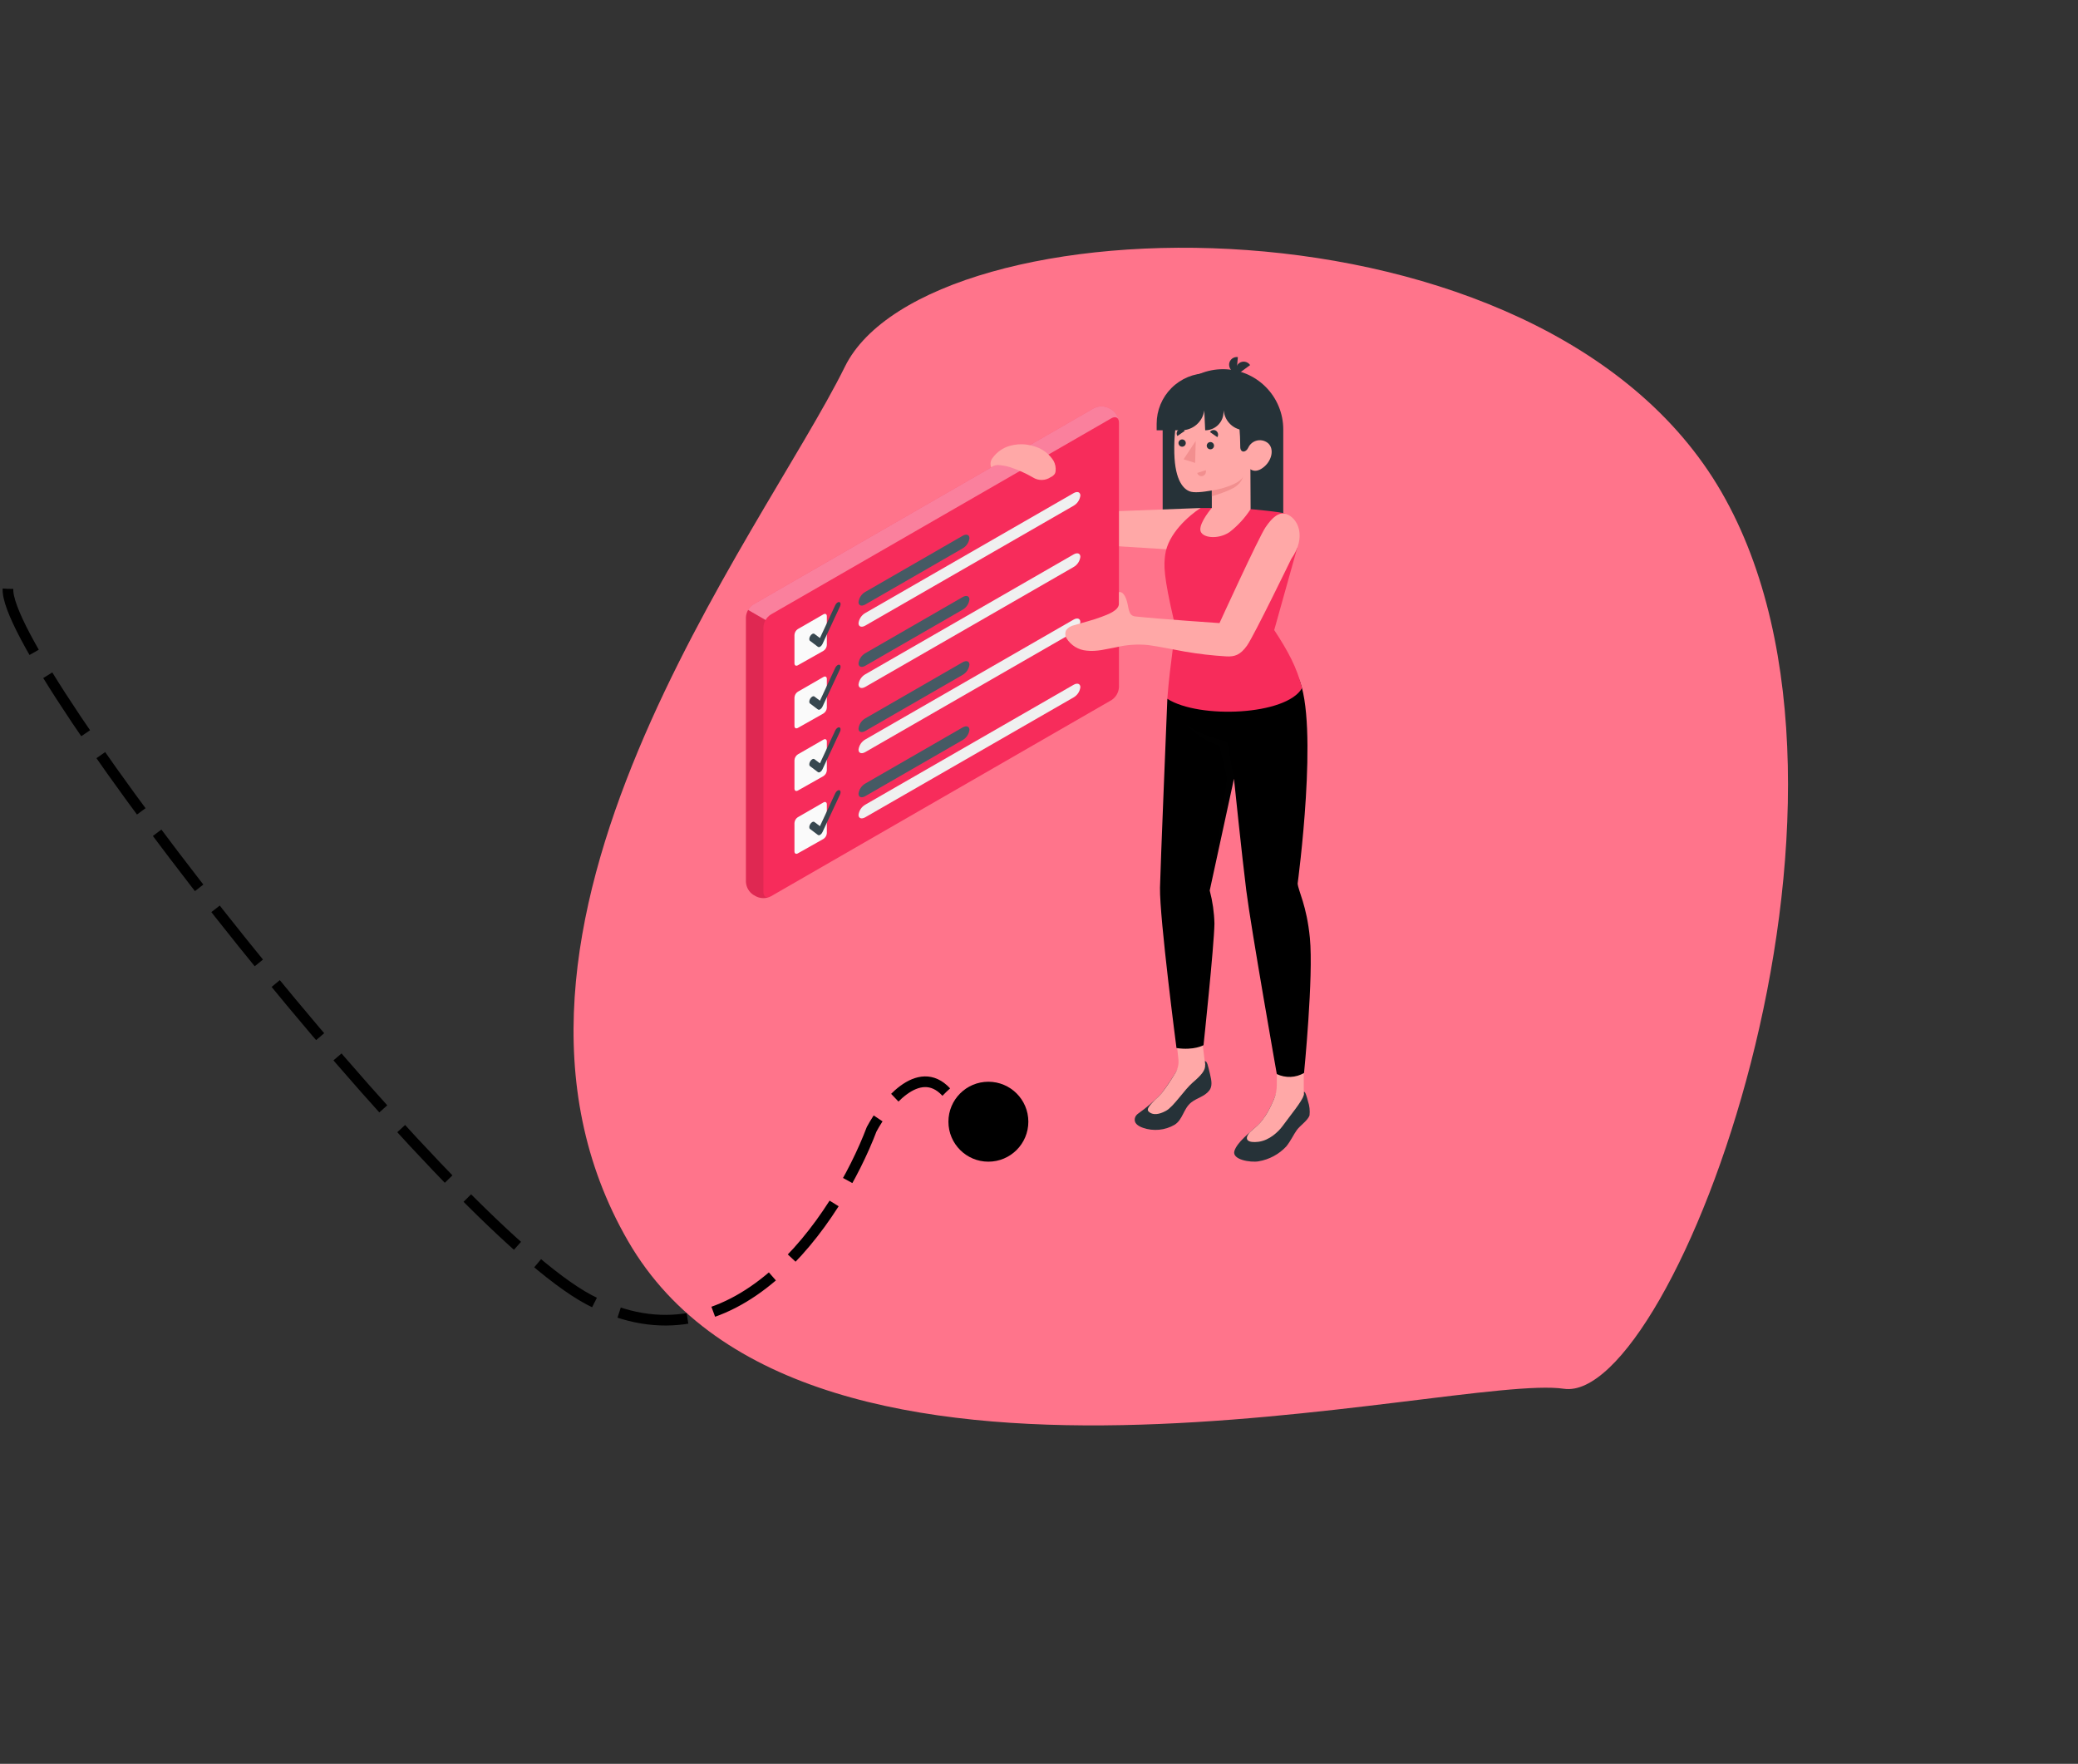 <svg width="390" height="331" viewBox="0 0 390 331" fill="none" xmlns="http://www.w3.org/2000/svg">
<rect x="0" y="0" width="390" height="331" fill="#333333" stroke="none"/>
<path d="M117.858 232.873C84.246 174.654 143.03 100.338 158.567 68.817C174.105 37.296 289.479 34.13 323.092 92.349C356.705 150.568 314.029 263.651 293.513 260.615C272.996 257.58 151.471 291.092 117.858 232.873Z" fill="#FF748B"/>
<path d="M1.5 110.5C0.667 124.167 83.384 229.526 110.584 243.926C137.784 258.326 157.25 228.593 163.584 211.926C166.084 207.259 172.384 199.326 177.584 204.926" stroke="black" stroke-width="2" stroke-dasharray="13 5"/>
<circle cx="185.5" cy="210.5" r="7.5" fill="black"/>
<g clip-path="url(#clip0_756_4)">
<path d="M218.208 100.825H240.844V80.577C240.844 77.582 239.652 74.709 237.529 72.591C235.407 70.472 232.528 69.282 229.526 69.282C226.524 69.282 223.646 70.473 221.523 72.591C219.401 74.709 218.208 77.582 218.208 80.577V100.825Z" fill="#263238"/>
<path d="M225.33 95.333L209.13 95.949C208.565 95.465 205.359 91.65 205.359 91.65C205.359 91.65 196.555 90.524 196.503 90.842C196.451 91.16 205.162 100.459 206.024 101.398C206.267 101.711 206.579 101.964 206.935 102.138C207.292 102.312 207.683 102.402 208.08 102.401C210.358 102.54 222.91 103.325 222.91 103.325L225.33 95.333Z" fill="#FFA8A7"/>
<path d="M141.882 168.207L141.396 167.93C140.989 167.666 140.651 167.309 140.408 166.889C140.165 166.469 140.024 165.998 139.998 165.514V115.84C140.024 115.356 140.165 114.885 140.407 114.465C140.65 114.045 140.989 113.688 141.396 113.424L205.328 76.593C205.762 76.374 206.241 76.259 206.727 76.259C207.213 76.259 207.692 76.374 208.125 76.593L208.61 76.87C209.017 77.135 209.356 77.491 209.599 77.911C209.842 78.331 209.982 78.802 210.009 79.286V128.96C209.982 129.444 209.842 129.915 209.599 130.335C209.356 130.755 209.018 131.112 208.611 131.377L144.678 168.207C144.245 168.427 143.766 168.541 143.28 168.541C142.794 168.541 142.315 168.427 141.882 168.207Z" fill="#F72C5B"/>
<path opacity="0.4" d="M209.995 79.064C209.899 78.341 209.314 78.078 208.608 78.48L144.675 115.316C144.263 115.573 143.922 115.93 143.686 116.354L140.413 114.469C140.647 114.042 140.988 113.682 141.402 113.424L205.33 76.594C205.764 76.375 206.243 76.26 206.729 76.26C207.215 76.26 207.694 76.375 208.128 76.594L208.613 76.871C208.987 77.117 209.304 77.44 209.542 77.818C209.78 78.197 209.935 78.621 209.995 79.064Z" fill="white"/>
<path opacity="0.1" d="M144.44 168.317C144.031 168.48 143.591 168.555 143.151 168.537C142.71 168.518 142.279 168.405 141.885 168.207L141.395 167.93C140.989 167.665 140.652 167.307 140.41 166.887C140.168 166.467 140.029 165.996 140.003 165.513V115.841C140.018 115.355 140.159 114.882 140.413 114.468L143.686 116.353C143.437 116.769 143.296 117.241 143.276 117.726V167.403C143.276 168.2 143.782 168.573 144.44 168.317Z" fill="black"/>
<path d="M149.739 118.051L154.547 115.283C154.897 115.082 155.181 115.245 155.181 115.648V121.045C155.169 121.264 155.105 121.477 154.995 121.666C154.884 121.856 154.729 122.016 154.544 122.134L149.743 124.843C149.391 125.042 149.105 124.875 149.105 124.472V119.153C149.116 118.932 149.179 118.717 149.289 118.526C149.399 118.334 149.553 118.171 149.739 118.051Z" fill="#FAFAFA"/>
<path d="M153.924 121.36C153.865 121.405 153.793 121.431 153.719 121.435C153.645 121.439 153.571 121.42 153.508 121.381L152.022 120.259C151.823 120.109 151.848 119.695 152.077 119.335C152.306 118.974 152.654 118.803 152.851 118.953L153.887 119.734L156.764 113.563C156.944 113.178 157.288 112.92 157.532 112.986C157.776 113.051 157.829 113.418 157.649 113.803L154.365 120.847C154.275 121.05 154.129 121.223 153.945 121.347L153.924 121.36Z" fill="#37474F"/>
<path d="M149.739 129.808L154.547 127.04C154.897 126.839 155.181 127.002 155.181 127.406V132.802C155.169 133.021 155.105 133.234 154.995 133.423C154.884 133.613 154.729 133.773 154.544 133.891L149.743 136.6C149.391 136.799 149.105 136.633 149.105 136.229V130.903C149.117 130.684 149.181 130.47 149.291 130.28C149.401 130.09 149.554 129.928 149.739 129.808Z" fill="#FAFAFA"/>
<path d="M153.924 133.117C153.865 133.162 153.793 133.188 153.719 133.192C153.645 133.196 153.571 133.177 153.508 133.138L152.022 132.016C151.823 131.866 151.848 131.452 152.077 131.092C152.306 130.731 152.654 130.56 152.851 130.71L153.887 131.492L156.764 125.32C156.944 124.935 157.288 124.677 157.532 124.743C157.776 124.808 157.829 125.175 157.649 125.56L154.365 132.604C154.275 132.807 154.129 132.98 153.945 133.105L153.924 133.117Z" fill="#37474F"/>
<path d="M149.739 141.565L154.547 138.797C154.897 138.595 155.181 138.759 155.181 139.163V144.555C155.169 144.774 155.105 144.987 154.995 145.177C154.884 145.366 154.729 145.527 154.544 145.645L149.743 148.354C149.391 148.552 149.105 148.386 149.105 147.983V142.663C149.117 142.443 149.18 142.229 149.29 142.038C149.4 141.847 149.554 141.685 149.739 141.565Z" fill="#FAFAFA"/>
<path d="M153.924 144.874C153.865 144.919 153.793 144.945 153.719 144.949C153.645 144.953 153.571 144.934 153.508 144.895L152.022 143.773C151.823 143.624 151.848 143.209 152.077 142.849C152.306 142.488 152.654 142.317 152.851 142.467L153.887 143.249L156.764 137.077C156.944 136.692 157.288 136.434 157.532 136.5C157.776 136.565 157.829 136.932 157.649 137.317L154.365 144.361C154.275 144.564 154.129 144.737 153.945 144.862L153.924 144.874Z" fill="#37474F"/>
<path d="M149.739 153.354L154.547 150.586C154.897 150.384 155.181 150.547 155.181 150.951V156.342C155.169 156.561 155.105 156.775 154.995 156.964C154.884 157.154 154.73 157.314 154.544 157.433L149.743 160.141C149.391 160.34 149.105 160.173 149.105 159.77V154.451C149.117 154.231 149.18 154.017 149.29 153.826C149.4 153.636 149.554 153.474 149.739 153.354Z" fill="#FAFAFA"/>
<path d="M153.924 156.663C153.865 156.708 153.793 156.734 153.719 156.737C153.645 156.741 153.571 156.722 153.508 156.683L152.022 155.561C151.823 155.412 151.848 154.998 152.077 154.637C152.306 154.276 152.654 154.105 152.851 154.255L153.887 155.037L156.764 148.866C156.944 148.481 157.288 148.223 157.532 148.289C157.776 148.354 157.829 148.72 157.649 149.105L154.365 156.15C154.275 156.353 154.129 156.526 153.945 156.65L153.924 156.663Z" fill="#37474F"/>
<path d="M161.126 112.99C161.126 113.642 161.694 113.844 162.394 113.441L180.676 102.908C181.022 102.709 181.317 102.433 181.538 102.101C181.758 101.769 181.897 101.39 181.945 100.995C181.945 100.342 181.377 100.14 180.677 100.544L162.394 111.078C162.049 111.276 161.754 111.552 161.534 111.884C161.314 112.216 161.174 112.595 161.126 112.99Z" fill="#455A64"/>
<path d="M161.126 116.952C161.126 117.604 161.694 117.806 162.394 117.403L201.494 94.907C201.84 94.708 202.134 94.432 202.354 94.1C202.574 93.768 202.714 93.389 202.762 92.994C202.762 92.341 202.194 92.139 201.494 92.543L162.394 115.04C162.048 115.238 161.754 115.514 161.534 115.846C161.314 116.178 161.174 116.557 161.126 116.952Z" fill="#F0F0F0"/>
<path d="M161.126 124.491C161.126 125.143 161.694 125.345 162.394 124.942L180.676 114.409C181.022 114.21 181.317 113.934 181.538 113.602C181.758 113.27 181.897 112.891 181.945 112.496C181.945 111.843 181.377 111.641 180.677 112.045L162.397 122.581C162.051 122.779 161.756 123.054 161.536 123.386C161.315 123.717 161.175 124.096 161.126 124.491Z" fill="#455A64"/>
<path d="M161.126 128.453C161.126 129.106 161.694 129.307 162.394 128.904L201.494 106.408C201.84 106.21 202.134 105.934 202.355 105.602C202.575 105.269 202.714 104.891 202.762 104.495C202.762 103.842 202.194 103.64 201.494 104.044L162.394 126.541C162.048 126.739 161.754 127.015 161.534 127.347C161.314 127.679 161.174 128.058 161.126 128.453Z" fill="#F0F0F0"/>
<path d="M161.126 136.723C161.126 137.376 161.694 137.578 162.394 137.174L180.676 126.641C181.022 126.443 181.317 126.166 181.538 125.834C181.758 125.502 181.897 125.123 181.945 124.728C181.945 124.076 181.377 123.874 180.677 124.277L162.394 134.811C162.049 135.009 161.754 135.286 161.534 135.617C161.314 135.949 161.174 136.328 161.126 136.723Z" fill="#455A64"/>
<path d="M161.126 140.685C161.126 141.338 161.694 141.54 162.394 141.136L201.494 118.641C201.84 118.442 202.134 118.166 202.355 117.834C202.575 117.502 202.714 117.123 202.762 116.728C202.762 116.075 202.194 115.873 201.494 116.276L162.394 138.773C162.048 138.972 161.754 139.248 161.534 139.58C161.314 139.912 161.174 140.29 161.126 140.685Z" fill="#F0F0F0"/>
<path d="M161.126 148.956C161.126 149.609 161.694 149.811 162.394 149.407L180.676 138.873C181.022 138.675 181.317 138.399 181.538 138.067C181.758 137.735 181.897 137.356 181.945 136.96C181.945 136.308 181.377 136.106 180.677 136.509L162.394 147.043C162.049 147.242 161.754 147.518 161.534 147.85C161.314 148.182 161.174 148.56 161.126 148.956Z" fill="#455A64"/>
<path d="M161.126 152.918C161.126 153.571 161.694 153.773 162.394 153.369L201.494 130.873C201.84 130.675 202.134 130.398 202.355 130.066C202.575 129.734 202.714 129.355 202.762 128.96C202.762 128.307 202.194 128.105 201.494 128.508L162.394 151.005C162.048 151.204 161.754 151.48 161.534 151.812C161.314 152.144 161.174 152.523 161.126 152.918Z" fill="#F0F0F0"/>
<path d="M218.005 205.175C216.696 206.551 215.258 207.799 213.711 208.902C213.466 209.057 213.262 209.268 213.115 209.517C212.912 209.937 212.597 210.978 214.518 211.647C215.488 211.983 216.519 212.106 217.542 212.008C218.564 211.911 219.553 211.594 220.442 211.08C222.019 210.094 222.09 208.045 223.577 206.877C224.68 206.011 226.057 205.788 226.947 204.658C227.568 203.87 227.406 202.822 227.086 201.524C226.732 200.108 226.57 199.033 226.1 199.145L226.177 199.796C225.591 200.73 222.553 201.005 221.201 200.361C220.22 202.02 219.153 203.627 218.005 205.175Z" fill="#263238"/>
<path d="M216.673 206.5V206.491C217.13 206.076 217.574 205.642 218.006 205.176C218.904 204.011 219.732 202.793 220.485 201.529C221.005 200.762 221.249 199.841 221.178 198.918C221.072 197.939 220.8 195.427 220.8 195.427L225.614 195.087L226.174 199.797C226.289 200.865 225.405 201.812 223.839 203.159C222.273 204.506 220.284 207.648 218.865 208.438C217.447 209.228 216.433 209.199 215.828 208.795C215.207 208.377 215.145 208.058 216.673 206.5Z" fill="#FFA8A7"/>
<path d="M239.628 205.601V204.879C239.343 205.726 238.019 209.371 236.012 211.199C234.417 212.651 232.239 214.329 231.686 215.948C231.11 217.633 234.715 218.198 236.206 217.935C238.196 217.6 240.02 216.623 241.399 215.152C242.257 214.1 242.803 212.854 243.416 212.027C244.029 211.201 245.439 210.276 245.773 209.32C245.874 208.426 245.775 207.52 245.483 206.669C245.249 205.777 244.994 204.795 244.689 204.879C244.689 204.988 244.689 205.432 244.689 205.432C243.969 205.997 243.076 206.298 242.16 206.285C241.418 206.314 239.622 206.168 239.628 205.601Z" fill="#263238"/>
<path d="M234.568 212.48C235.063 212.039 235.561 211.608 236.013 211.197C237.414 209.92 238.483 207.755 239.098 206.278C239.448 205.436 239.629 204.533 239.629 203.622V200.744H244.69V205.428V205.552L244.664 205.566C244.421 206.614 242.099 209.405 240.782 211.225C239.898 212.445 238.217 213.997 236.21 214.264C234.304 214.518 233.331 213.92 234.568 212.48Z" fill="#FFA8A7"/>
<path d="M243.681 127.143C247.602 135.692 243.542 165.805 243.542 165.805C243.66 167.193 245.249 169.922 245.841 176.028C246.541 183.242 244.743 201.356 244.743 201.356C243.972 201.803 243.103 202.055 242.212 202.09C241.321 202.125 240.435 201.943 239.631 201.559C239.631 201.559 234.809 174.277 233.903 167.106C233.112 160.846 231.593 146.133 231.593 146.133L227.041 167.113C227.579 169.143 227.877 171.23 227.927 173.329C227.858 177.568 225.878 196.135 225.878 196.135C225.878 196.135 224.117 197.164 220.804 196.677C220.804 196.677 217.615 172.279 217.708 166.591C217.758 163.547 219.089 131.142 219.089 131.142L243.681 127.143Z" fill="black"/>
<g opacity="0.15">
<path opacity="0.15" d="M231.59 146.131L230.317 139.144C230.317 139.144 224.929 138.03 222.483 135.738C224.171 137.71 226.377 139.172 228.853 139.958L230.284 146.071L227.697 164.059L231.59 146.131Z" fill="#263238"/>
</g>
<path d="M232.061 69.972L232.322 67.011C232.128 66.984 231.931 66.997 231.742 67.048C231.554 67.1 231.377 67.189 231.224 67.31C231.071 67.432 230.944 67.583 230.851 67.755C230.758 67.926 230.701 68.115 230.683 68.31C230.654 68.71 230.781 69.107 231.038 69.417C231.294 69.726 231.661 69.925 232.061 69.972Z" fill="#263238"/>
<path d="M232.22 70.272L234.622 68.514C234.515 68.351 234.375 68.212 234.212 68.104C234.049 67.997 233.865 67.923 233.673 67.888C233.481 67.853 233.283 67.858 233.092 67.901C232.902 67.945 232.722 68.027 232.564 68.141C232.243 68.384 232.028 68.741 231.964 69.138C231.9 69.535 231.992 69.941 232.22 70.272Z" fill="#263238"/>
<path d="M234.714 95.546C234.714 95.546 240.491 96.046 241.304 96.411C237.159 100.939 243.463 102.819 243.463 102.819L239.146 118.237C241.736 122.181 243.393 125.236 244.368 129.124C241.456 134.244 225.085 134.959 219.085 131.141C219.607 123.989 220.771 118.87 220.384 116.723C218.34 107.952 218.416 106.101 218.683 104.096C219.207 100.178 223.103 96.762 225.33 95.333H227.409L234.714 95.546Z" fill="#F72C5B"/>
<path d="M222.973 74.802C221.753 75.521 220.245 78.583 220.395 85C220.521 90.439 222.287 91.78 223.175 92.17C224.062 92.559 225.772 92.321 227.435 92.045V95.309C227.435 95.309 225.136 97.974 225.281 99.471C225.426 100.968 228.601 101.321 230.752 99.859C232.308 98.655 233.648 97.197 234.715 95.546L234.677 88.041C234.677 88.041 235.656 88.989 237.316 87.541C238.686 86.346 239.147 84.33 238.078 83.248C237.801 82.991 237.467 82.803 237.103 82.7C236.739 82.597 236.356 82.582 235.985 82.656C235.614 82.729 235.266 82.89 234.97 83.124C234.673 83.359 234.437 83.66 234.28 84.003C233.824 84.991 232.782 85.008 232.773 83.882C232.724 78.097 232.037 77.79 231.456 75.419C227.995 74.291 225.518 74.706 222.973 74.802Z" fill="#FFA8A7"/>
<path d="M226.479 83.63C226.478 83.764 226.516 83.896 226.589 84.009C226.662 84.121 226.766 84.21 226.89 84.264C227.013 84.318 227.149 84.334 227.281 84.311C227.414 84.288 227.537 84.227 227.635 84.135C227.732 84.043 227.801 83.925 227.832 83.794C227.863 83.664 227.855 83.527 227.808 83.401C227.762 83.275 227.679 83.166 227.571 83.086C227.463 83.007 227.334 82.96 227.199 82.954C227.107 82.951 227.016 82.966 226.93 82.998C226.844 83.031 226.765 83.08 226.698 83.143C226.631 83.205 226.577 83.281 226.54 83.365C226.502 83.448 226.482 83.539 226.479 83.63Z" fill="#263238"/>
<path d="M226.297 88.244L224.702 88.751C224.731 88.857 224.781 88.957 224.849 89.043C224.917 89.13 225.002 89.202 225.099 89.255C225.195 89.308 225.302 89.342 225.412 89.353C225.521 89.364 225.632 89.353 225.738 89.321C225.953 89.248 226.131 89.096 226.235 88.895C226.339 88.694 226.361 88.461 226.297 88.244Z" fill="#F28F8F"/>
<path d="M220.973 81.819L222.359 80.86C222.301 80.767 222.225 80.686 222.135 80.624C222.044 80.561 221.942 80.517 221.834 80.495C221.727 80.473 221.615 80.473 221.508 80.495C221.4 80.517 221.298 80.561 221.208 80.624C221.023 80.756 220.895 80.953 220.852 81.175C220.808 81.397 220.851 81.628 220.973 81.819Z" fill="#263238"/>
<path d="M228.474 82.039L227.088 81.079C227.146 80.986 227.222 80.906 227.313 80.843C227.403 80.78 227.505 80.737 227.613 80.715C227.721 80.692 227.832 80.692 227.939 80.715C228.047 80.737 228.149 80.781 228.239 80.844C228.424 80.975 228.552 81.172 228.596 81.395C228.639 81.617 228.596 81.848 228.474 82.039Z" fill="#263238"/>
<path d="M221.18 83.139C221.179 83.273 221.217 83.405 221.29 83.517C221.363 83.63 221.468 83.719 221.591 83.772C221.714 83.826 221.85 83.842 221.983 83.819C222.115 83.796 222.238 83.735 222.336 83.643C222.433 83.551 222.502 83.433 222.533 83.302C222.564 83.171 222.555 83.035 222.509 82.909C222.462 82.783 222.38 82.674 222.272 82.594C222.163 82.515 222.034 82.469 221.9 82.462C221.808 82.458 221.716 82.473 221.63 82.505C221.543 82.537 221.464 82.587 221.397 82.65C221.33 82.713 221.277 82.788 221.239 82.873C221.202 82.957 221.182 83.047 221.18 83.139Z" fill="#263238"/>
<path d="M224.413 82.748L224.305 86.865L222.133 86.194L224.413 82.748Z" fill="#F28F8F"/>
<path d="M227.435 92.045C229.188 91.816 232.794 90.782 233.356 89.359C233.131 90.079 232.689 90.713 232.092 91.174C231.014 92.096 227.435 93.134 227.435 93.134V92.045Z" fill="#F28F8F"/>
<path d="M226.584 70.036C225.336 70.036 224.101 70.281 222.948 70.757C221.795 71.234 220.747 71.932 219.865 72.813C218.983 73.693 218.283 74.738 217.805 75.889C217.328 77.039 217.082 78.272 217.082 79.517V80.748H221.731C222.778 80.748 223.789 80.369 224.577 79.682C225.366 78.995 225.878 78.046 226.019 77.012L226.189 80.748C227.05 80.747 227.88 80.425 228.514 79.845C229.149 79.264 229.542 78.468 229.617 77.612L229.67 77.003C229.752 78.023 230.216 78.974 230.969 79.668C231.722 80.362 232.709 80.747 233.734 80.748H234.146L234.622 74.048L226.584 70.036Z" fill="#263238"/>
<path d="M237.52 98.943C236.227 100.847 228.875 116.931 228.875 116.931C228.875 116.931 217.787 116.184 213.094 115.686C211.615 115.529 211.945 113.948 211.352 112.382C210.759 110.817 210.008 111.124 210.008 111.124V113.21C210.057 114.616 207.734 115.368 206.74 115.754C205.1 116.389 203.307 116.795 201.617 117.32C201.022 117.431 200.488 117.754 200.115 118.229C199.99 118.47 199.93 118.739 199.939 119.01C199.948 119.281 200.026 119.546 200.166 119.778C200.57 120.436 201.125 120.99 201.784 121.394C202.444 121.797 203.189 122.04 203.96 122.101C205.848 122.325 207.678 121.784 209.512 121.458C211.467 120.989 213.486 120.851 215.486 121.05C217.548 121.326 220.241 121.894 222.289 122.264C224.909 122.72 227.553 123.026 230.207 123.181C231.688 123.243 232.758 122.956 234.039 121.158C235.32 119.359 242.346 104.881 242.346 104.881C245.281 100.718 243.594 97.215 241.42 96.47C240.056 96.002 238.813 97.04 237.52 98.943Z" fill="#FFA8A7"/>
<path d="M192.754 83.447C193.315 83.524 193.866 83.658 194.399 83.848C195.766 84.312 196.935 85.227 197.714 86.441C198.05 87.041 198.191 87.731 198.116 88.414C198.099 88.592 198.047 88.765 197.963 88.922C197.767 89.196 197.499 89.412 197.19 89.545C196.7 89.878 196.123 90.061 195.53 90.069C194.938 90.078 194.356 89.913 193.856 89.594C192.501 88.81 191.069 88.167 189.583 87.673C188.833 87.442 188.057 87.305 187.273 87.264C186.823 87.278 186.389 87.437 186.036 87.716C185.91 87.408 185.873 87.071 185.928 86.743C185.984 86.415 186.13 86.109 186.351 85.859C187.117 84.824 188.2 84.064 189.435 83.694C190.51 83.37 191.643 83.286 192.754 83.447Z" fill="#FFA8A7"/>
</g>
<defs>
<clipPath id="clip0_756_4">
<rect width="106" height="151" fill="white" transform="translate(140 67)"/>
</clipPath>
</defs>
</svg>
